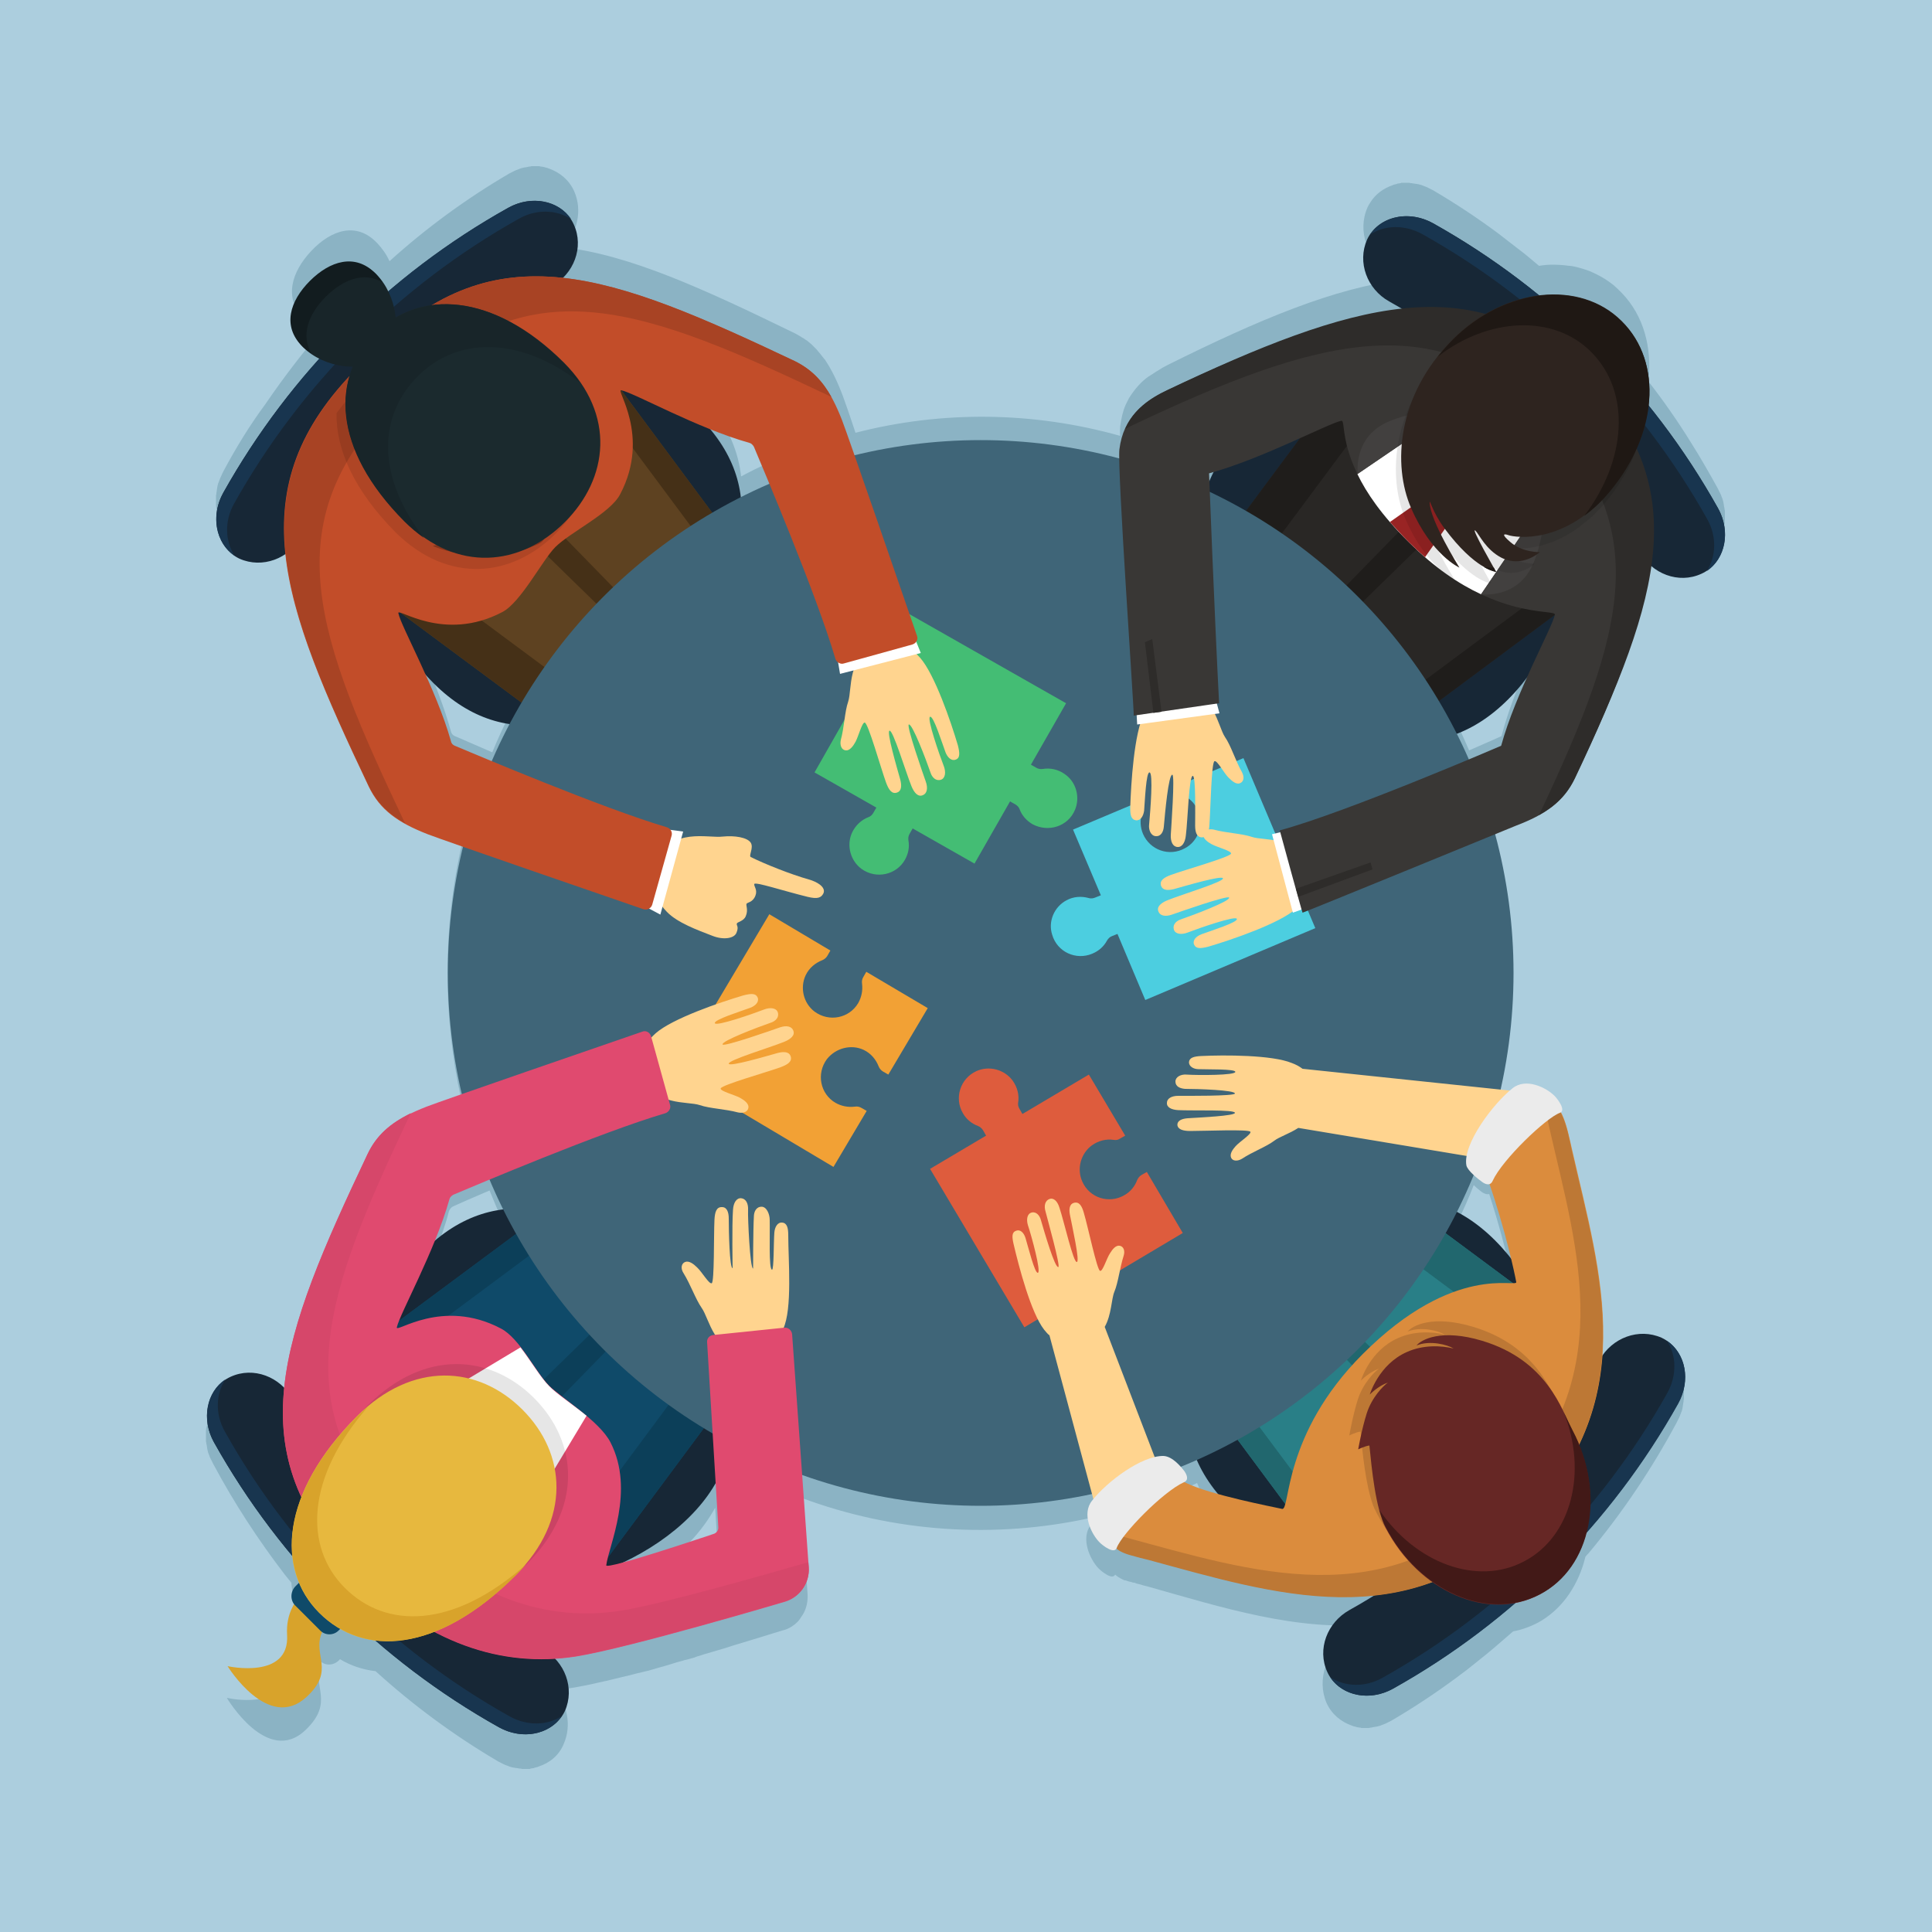 <?xml version="1.0" encoding="utf-8"?>
<!-- Generator: Adobe Illustrator 22.0.0, SVG Export Plug-In . SVG Version: 6.00 Build 0)  -->
<svg version="1.1" xmlns="http://www.w3.org/2000/svg" xmlns:xlink="http://www.w3.org/1999/xlink" x="0px" y="0px"
	 viewBox="0 0 500 500" enable-background="new 0 0 500 500" xml:space="preserve">
<g id="BACKGROUND">
	<rect fill="#ACCEDE" width="500" height="500"/>
</g>
<g id="OBJECTS">
	<g>
		<path fill="#8BB3C4" d="M445.9,137.1c0-0.1,0-0.1,0.1-0.2c0.1-0.3,0.1-0.6,0.2-0.8c0-0.1,0-0.2,0.1-0.4c0-0.3,0.1-0.5,0.1-0.8
			c0-0.2,0-0.3,0-0.5c0-0.2,0-0.5,0-0.7c0-0.2,0-0.4,0-0.6c0-0.2,0-0.4,0-0.7c0-0.2,0-0.4-0.1-0.6c0-0.2,0-0.4-0.1-0.6
			c0-0.2-0.1-0.5-0.1-0.7c0-0.2-0.1-0.4-0.1-0.6c-0.1-0.2-0.1-0.5-0.2-0.7c-0.1-0.2-0.1-0.4-0.2-0.5c-0.1-0.3-0.2-0.6-0.3-0.8
			c-0.1-0.1-0.1-0.3-0.2-0.4c-0.2-0.4-0.4-0.8-0.6-1.2c0,0,0,0,0,0c-2.2-4-4.5-8-6.9-11.8c-3.4-5.5-7.1-10.8-11-15.8
			c1-8.7-1.2-17-6.9-22.9c-0.7-0.7-1.4-1.4-2.1-2c-1.5-1.2-3.1-2.2-4.8-3c-0.4-0.2-0.9-0.4-1.3-0.6c-1.3-0.5-2.7-0.9-4-1.2
			c-0.5-0.1-0.9-0.2-1.4-0.2c-1.4-0.2-2.9-0.3-4.3-0.3c-1.2,0-2.3,0.1-3.5,0.3c-1.8-1.5-3.5-3-5.4-4.4c-1.8-1.4-3.5-2.7-5.3-4.1
			c-5.4-4-11-7.7-16.8-11.1c0,0,0,0,0,0c-0.4-0.2-0.8-0.4-1.2-0.6c-0.1-0.1-0.3-0.1-0.4-0.2c-0.3-0.1-0.5-0.2-0.8-0.3
			c-0.2-0.1-0.3-0.1-0.5-0.2c-0.2-0.1-0.5-0.1-0.7-0.2c-0.2,0-0.4-0.1-0.6-0.1c-0.2,0-0.4-0.1-0.7-0.1c-0.2,0-0.4-0.1-0.6-0.1
			c-0.2,0-0.4,0-0.6-0.1c-0.2,0-0.4,0-0.6,0c-0.2,0-0.4,0-0.5,0c-0.2,0-0.5,0-0.7,0c-0.2,0-0.3,0-0.4,0.1c-0.2,0-0.5,0.1-0.7,0.1
			c-0.1,0-0.2,0-0.3,0.1c-0.3,0.1-0.5,0.1-0.8,0.2c-0.1,0-0.1,0-0.2,0.1c-2.4,0.8-4.5,2.3-5.8,4.4l0,0h0c-0.3,0.5-0.6,0.9-0.8,1.4v0
			c-2.7,6.1,0,13.4,5.7,16.7c1.1,0.6,2.2,1.3,3.3,2c-17.3,2-37.1,10.3-60.6,22c-0.5,0.3-1,0.5-1.5,0.8c-0.1,0.1-0.2,0.1-0.3,0.2
			c-1,0.6-2,1.2-3,1.9c-0.1,0-0.1,0.1-0.2,0.1c-1,0.7-1.9,1.5-2.7,2.4c0,0,0,0.1-0.1,0.1c-0.8,0.9-1.6,2-2.3,3.1c0,0,0,0,0,0
			c-0.3,0.6-0.6,1.2-0.9,1.8l0,0l0,0c-0.7,1.6-1.1,3.4-1.4,5.5c0,0.4-0.1,1.3,0,2.5c-22.4-6.3-46-6.6-68.5-0.8
			c-1.6-4.9-2.9-8.5-3.3-9.6c-1.4-3.7-2.9-6.8-4.6-9.3c0,0,0-0.1-0.1-0.1c-0.7-0.9-1.4-1.8-2.1-2.6c0,0-0.1-0.1-0.1-0.1
			c-0.3-0.3-0.7-0.7-1-1c-0.1-0.1-0.1-0.1-0.2-0.2c-0.4-0.3-0.8-0.7-1.2-1c-0.1,0-0.1-0.1-0.2-0.1c-0.4-0.3-0.7-0.5-1.1-0.7
			c-0.1-0.1-0.2-0.1-0.3-0.2c-0.5-0.3-0.9-0.5-1.4-0.8C182,74.7,162.8,65.9,145.7,64c3.7-3.8,5.1-9.5,2.9-14.5h0
			c-1.3-2.9-3.7-4.9-6.6-5.9c-0.1,0-0.1,0-0.2-0.1c-0.3-0.1-0.5-0.1-0.8-0.2c-0.1,0-0.2-0.1-0.3-0.1c-0.2,0-0.5-0.1-0.7-0.1
			c-0.1,0-0.3,0-0.4-0.1c-0.2,0-0.5,0-0.7,0c-0.2,0-0.4,0-0.5,0c-0.2,0-0.4,0-0.6,0c-0.2,0-0.4,0-0.6,0.1c-0.2,0-0.4,0-0.6,0.1
			c-0.2,0-0.4,0.1-0.6,0.1c-0.2,0-0.4,0.1-0.6,0.1c-0.2,0.1-0.5,0.1-0.7,0.2c-0.2,0.1-0.3,0.1-0.5,0.2c-0.3,0.1-0.5,0.2-0.8,0.3
			c-0.1,0.1-0.3,0.1-0.4,0.2c-0.4,0.2-0.8,0.4-1.2,0.6c0,0,0,0,0,0c-11.1,6.5-21.5,14.1-31,22.7c-0.8-1.8-1.9-3.3-3.1-4.6
			c0,0-0.1-0.1-0.1-0.1c0,0-0.1-0.1-0.1-0.1c-5.2-5.4-11.7-3.4-16.9,2.1s-7.2,12.2-2,17.7c0,0,0.1,0.1,0.1,0.1
			c0,0.1,0.1,0.1,0.1,0.2c1.2,1.2,2.6,2.2,4.1,3.1c-2.2,2.5-4.3,5.1-6.3,7.7c-2.8,3.6-5.4,7.2-8,11C64.6,110.1,61,116,57.8,122
			c-0.2,0.4-0.4,0.8-0.6,1.3c-0.1,0.1-0.1,0.3-0.2,0.4c-0.1,0.3-0.2,0.6-0.3,0.8c-0.1,0.2-0.1,0.4-0.2,0.5c-0.1,0.2-0.1,0.5-0.2,0.7
			c0,0.2-0.1,0.4-0.1,0.6c0,0.2-0.1,0.5-0.1,0.7c0,0.2-0.1,0.4-0.1,0.6c0,0.2,0,0.4-0.1,0.6c0,0.2,0,0.4,0,0.7c0,0.2,0,0.4,0,0.6
			c0,0.2,0,0.5,0,0.7c0,0.2,0,0.3,0,0.5c0,0.3,0.1,0.5,0.1,0.8c0,0.1,0,0.2,0.1,0.4c0.1,0.3,0.1,0.6,0.2,0.8c0,0.1,0,0.1,0.1,0.2
			c0.9,3.1,2.8,5.6,5.6,6.9l0,0c3.9,1.9,8.4,1.2,11.8-1.2c0,0,0,0.1,0,0.1c0,0.3,0.1,0.5,0.1,0.8c0,0.3,0.1,0.6,0.1,0.9
			c0,0.1,0,0.2,0,0.3c0,0.1,0,0.2,0,0.2c0.1,1,0.3,1.9,0.4,2.9c0,0.1,0,0.3,0.1,0.4c0.2,1,0.4,2,0.6,3c0,0.1,0.1,0.2,0.1,0.4
			c0.2,1,0.4,2,0.7,3.1c0,0.1,0,0.2,0.1,0.3c0.3,1.1,0.5,2.1,0.8,3.2c0,0,0,0.1,0,0.1c0.3,1.1,0.6,2.2,1,3.4c0,0,0,0,0,0.1
			c0.3,1.1,0.7,2.3,1.1,3.4c0,0.1,0.1,0.2,0.1,0.2c0.4,1.1,0.7,2.2,1.1,3.3c0,0.1,0.1,0.2,0.1,0.4c0.4,1.1,0.8,2.2,1.2,3.3
			c0.1,0.1,0.1,0.3,0.2,0.4c0.4,1.1,0.8,2.2,1.3,3.3c0.1,0.2,0.1,0.3,0.2,0.5c0.4,1.1,0.9,2.2,1.3,3.4c0.1,0.2,0.1,0.4,0.2,0.5
			c0.5,1.1,0.9,2.3,1.4,3.4c0.1,0.2,0.2,0.4,0.2,0.5c0.5,1.2,1,2.3,1.5,3.5c0.1,0.2,0.1,0.3,0.2,0.5c0.5,1.2,1,2.4,1.6,3.6
			c0.1,0.2,0.1,0.3,0.2,0.5c0.5,1.2,1.1,2.5,1.7,3.8c0.1,0.1,0.1,0.3,0.2,0.4c0.6,1.3,1.2,2.6,1.8,4c0,0.1,0.1,0.2,0.1,0.3
			c0.6,1.4,1.3,2.8,1.9,4.2c0.2,0.5,0.5,1,0.7,1.5c0.1,0.1,0.1,0.2,0.2,0.4c0.2,0.4,0.5,0.8,0.7,1.2c0,0.1,0.1,0.1,0.1,0.2
			c0.3,0.4,0.6,0.9,0.9,1.3c0.1,0.1,0.1,0.1,0.2,0.2c0.3,0.4,0.6,0.7,0.9,1.1c0,0,0.1,0.1,0.1,0.1c0.7,0.8,1.6,1.5,2.4,2.2
			c0,0,0.1,0,0.1,0.1c2.4,1.8,5.3,3.4,8.9,4.8c1,0.4,4.5,1.7,9.1,3.4c-5.1,22-5.2,44.9-0.3,67c-4.7,1.7-8.2,3-9.2,3.4
			c-2.2,0.9-4.1,1.8-5.8,2.8c-0.1,0.1-0.2,0.1-0.3,0.2c-0.5,0.3-1.1,0.6-1.6,1c-0.1,0.1-0.2,0.1-0.2,0.2c-0.5,0.3-0.9,0.7-1.4,1
			c0,0-0.1,0-0.1,0.1c-0.5,0.4-0.9,0.8-1.3,1.2c-0.1,0.1-0.2,0.2-0.2,0.2c-0.4,0.4-0.8,0.8-1.2,1.2c0,0.1-0.1,0.1-0.1,0.2
			c-0.3,0.4-0.7,0.8-1,1.3c-0.1,0.1-0.1,0.2-0.2,0.2c-0.3,0.5-0.6,1-0.9,1.5c-0.1,0.1-0.1,0.2-0.2,0.3c-0.3,0.5-0.6,1.1-0.8,1.7
			c-1.8,3.9-3.5,7.7-5.1,11.3c-8.7,19.8-15,36.5-16.5,51.7c-3.6-3.8-9.1-5.2-13.9-3c-2.8,1.3-4.7,3.9-5.6,6.9c0,0.1,0,0.1-0.1,0.2
			c-0.1,0.3-0.1,0.6-0.2,0.8c0,0.1,0,0.2-0.1,0.4c0,0.3-0.1,0.5-0.1,0.8c0,0.2,0,0.3,0,0.5c0,0.2,0,0.5,0,0.7c0,0.2,0,0.4,0,0.6
			c0,0.2,0,0.4,0,0.7c0,0.2,0,0.4,0.1,0.6c0,0.2,0,0.4,0.1,0.6c0,0.2,0.1,0.5,0.1,0.7c0,0.2,0.1,0.4,0.1,0.6
			c0.1,0.2,0.1,0.5,0.2,0.7c0.1,0.2,0.1,0.4,0.2,0.5c0.1,0.3,0.2,0.6,0.3,0.8c0.1,0.1,0.1,0.3,0.2,0.4c0.2,0.4,0.4,0.8,0.6,1.2
			c0,0,0,0,0,0c5.4,10.1,11.6,19.6,18.5,28.6c0.6,0.7,1.1,1.4,1.7,2.1c0.2,2.6,0.8,5.1,1.8,7.5l-1,1c-1.2,1.3-1.3,3.2-0.3,4.6
			c-1.2,2.2-2,4.9-1.8,8.3c0.7,12.2-15.4,8.4-15.4,8.4s10.5,17.8,20.4,8.3c7.6-7.3,1.5-11.2,4-17.5c0,0,0,0,0-0.1
			c1.3,1,3.2,0.9,4.5-0.3l0.4-0.4c2.8,1.7,5.9,2.7,9.2,3.1c9.8,8.9,20.4,16.7,31.8,23.4c0.4,0.2,0.8,0.4,1.2,0.6
			c0.1,0.1,0.3,0.1,0.4,0.2c0.3,0.1,0.5,0.2,0.8,0.3c0.2,0.1,0.3,0.1,0.5,0.2c0.2,0.1,0.5,0.1,0.7,0.2c0.2,0,0.4,0.1,0.6,0.1
			c0.2,0,0.4,0.1,0.7,0.1c0.2,0,0.4,0.1,0.6,0.1c0.2,0,0.4,0,0.6,0.1c0.2,0,0.4,0,0.6,0c0.2,0,0.4,0,0.5,0c0.2,0,0.5,0,0.7,0
			c0.2,0,0.3,0,0.4-0.1c0.2,0,0.5-0.1,0.7-0.1c0.1,0,0.2,0,0.3-0.1c0.3-0.1,0.5-0.1,0.8-0.2c0.1,0,0.1,0,0.2-0.1
			c2.9-0.9,5.4-2.9,6.6-5.9c2.1-4.8,0.9-10.3-2.4-14c1.8-0.1,3.6-0.3,5.3-0.6c1.7-0.3,3.8-0.7,6.3-1.3c0.6-0.1,1.2-0.3,1.9-0.4
			c0.4-0.1,0.8-0.2,1.2-0.3c1.2-0.3,2.4-0.6,3.7-0.9c0.2,0,0.3-0.1,0.5-0.1c0.9-0.2,1.8-0.5,2.7-0.7c0.2,0,0.3-0.1,0.5-0.1
			c0.5-0.1,1.1-0.3,1.6-0.4c0.2,0,0.3-0.1,0.5-0.1c1-0.3,2.1-0.6,3.1-0.9c0.4-0.1,0.8-0.2,1.1-0.3c0.7-0.2,1.3-0.4,2-0.6
			c0.2-0.1,0.4-0.1,0.6-0.2c0.9-0.3,1.9-0.5,2.8-0.8c0.2,0,0.3-0.1,0.5-0.1c0.6-0.2,1.2-0.3,1.8-0.5c0.2-0.1,0.4-0.1,0.5-0.2
			c0.5-0.2,1.1-0.3,1.6-0.5c0.2-0.1,0.4-0.1,0.6-0.2c2.3-0.7,4.6-1.3,6.7-2c0.2-0.1,0.4-0.1,0.6-0.2c3.7-1.1,6.9-2.1,9.2-2.8
			c0.1,0,0.2-0.1,0.3-0.1c2.3-0.7,3.6-1.1,3.6-1.1c0.5-0.1,1-0.3,1.4-0.5c0.6-0.3,1.2-0.7,1.7-1.1c0.1-0.1,0.1-0.1,0.2-0.2
			c0.5-0.4,0.9-0.9,1.2-1.4c0.2-0.3,0.4-0.6,0.6-0.9c0.9-1.5,1.3-3.3,1.2-5.2l-1.7-25c24.1,9,50.2,10.7,75.1,5.2l0.3,1.3
			c-0.1,0.2-0.3,0.3-0.4,0.5c-2.7,3.6-0.2,9,2,11.3c0.8,0.8,3.6,3.1,4.3,1.6c0.5,0.5,1.2,0.9,2,1.3c0,0,0,0,0,0
			c0.2,0.1,0.4,0.2,0.6,0.2c0,0,0.1,0,0.1,0c0.2,0.1,0.4,0.1,0.6,0.2c0.1,0,0.2,0.1,0.3,0.1c0.2,0,0.3,0.1,0.5,0.1
			c0.3,0.1,0.5,0.2,0.8,0.2c0.2,0,0.3,0.1,0.6,0.2c0.2,0.1,0.5,0.1,0.8,0.2c0.3,0.1,0.6,0.2,1,0.3c0.4,0.1,0.8,0.2,1.2,0.3
			c19.1,5.4,38.9,11.7,58,9.7c-2,1.3-4,2.5-6.1,3.7c-5.7,3.3-8.3,10.6-5.7,16.7h0c1.3,2.9,3.7,4.9,6.6,5.9c0.1,0,0.1,0,0.2,0.1
			c0.3,0.1,0.5,0.1,0.8,0.2c0.1,0,0.2,0.1,0.3,0.1c0.2,0,0.5,0.1,0.7,0.1c0.1,0,0.3,0,0.4,0.1c0.2,0,0.5,0,0.7,0c0.2,0,0.4,0,0.5,0
			c0.2,0,0.4,0,0.6,0c0.2,0,0.4,0,0.6-0.1c0.2,0,0.4,0,0.6-0.1c0.2,0,0.4-0.1,0.6-0.1c0.2,0,0.4-0.1,0.6-0.1
			c0.2-0.1,0.5-0.1,0.7-0.2c0.2-0.1,0.3-0.1,0.5-0.2c0.3-0.1,0.5-0.2,0.8-0.3c0.1-0.1,0.3-0.1,0.4-0.2c0.4-0.2,0.8-0.4,1.2-0.6
			c0,0,0,0,0,0c5.8-3.4,11.4-7.1,16.8-11.1c1.8-1.3,3.6-2.7,5.3-4.1c3.2-2.5,6.3-5.2,9.4-7.9c2.2-0.4,4.4-1.2,6.5-2.3
			c5.8-3.2,9.8-8.8,11.8-15.5c0.1-0.5,0.3-1,0.4-1.5c0.2-0.3,0.5-0.6,0.8-0.9c8.7-10.4,16.3-21.7,22.8-33.8c0,0,0,0,0,0
			c0.2-0.4,0.4-0.8,0.6-1.2c0.1-0.1,0.1-0.3,0.2-0.4c0.1-0.3,0.2-0.6,0.3-0.8c0.1-0.2,0.1-0.4,0.2-0.5c0.1-0.2,0.1-0.5,0.2-0.7
			c0-0.2,0.1-0.4,0.1-0.6c0-0.2,0.1-0.5,0.1-0.7c0-0.2,0.1-0.4,0.1-0.6c0-0.2,0-0.4,0.1-0.6c0-0.2,0-0.4,0-0.7c0-0.2,0-0.4,0-0.6
			c0-0.2,0-0.5,0-0.7c0-0.2,0-0.3,0-0.5c0-0.3-0.1-0.5-0.1-0.8c0-0.1,0-0.2-0.1-0.4c-0.1-0.3-0.1-0.6-0.2-0.8c0-0.1,0-0.1-0.1-0.2
			c-0.7-2.5-2.2-4.7-4.2-6.1l0,0v0c-0.4-0.3-0.9-0.6-1.4-0.8v0c-5.5-2.6-11.9-0.3-15.3,4.8c1.2-18.4-3.8-37-7.9-55.7
			c0-0.2-0.1-0.3-0.1-0.5c0,0,0-0.1,0-0.1c-0.1-0.4-0.2-0.8-0.2-1.1c0-0.1,0-0.2-0.1-0.3c0-0.1,0-0.2-0.1-0.3c0-0.1,0-0.2-0.1-0.3
			c0-0.1,0-0.2-0.1-0.3c0-0.1,0-0.2-0.1-0.3c0-0.1,0-0.2-0.1-0.3c0-0.1,0-0.2-0.1-0.3c0-0.1,0-0.2-0.1-0.3c0-0.1,0-0.2-0.1-0.3
			c0-0.1-0.1-0.2-0.1-0.3c0-0.1,0-0.2-0.1-0.3c0-0.1-0.1-0.2-0.1-0.3c0-0.1,0-0.2-0.1-0.3c0-0.1-0.1-0.2-0.1-0.3
			c0-0.1,0-0.2-0.1-0.3c0-0.1-0.1-0.2-0.1-0.3c0-0.1-0.1-0.2-0.1-0.2c0-0.1-0.1-0.2-0.1-0.3c0-0.1-0.1-0.2-0.1-0.2
			c0-0.1-0.1-0.2-0.1-0.3c0-0.1,0-0.1-0.1-0.2c0-0.1-0.1-0.2-0.1-0.3c0,0,0-0.1,0-0.1c-0.2-0.4-0.3-0.9-0.5-1.2c0,0,0-0.1-0.1-0.1
			c0-0.1-0.1-0.2-0.2-0.3c0,0,0-0.1-0.1-0.1c1.4-0.8-0.8-3.7-1.6-4.5c-2.2-2.3-7.4-4.9-10.8-2.1c-0.2,0.2-0.4,0.4-0.6,0.5l-2.5-0.3
			c4.8-22.7,4.3-46.4-1.4-68.9c2.7-1.1,4.6-1.9,5.3-2.2c3.5-1.5,6.5-3,8.9-4.8c0,0,0.1,0,0.1-0.1c0.9-0.7,1.7-1.4,2.5-2.2
			c0,0,0.1-0.1,0.1-0.1c0.3-0.3,0.6-0.7,0.9-1.1c0.1-0.1,0.1-0.1,0.2-0.2c0.3-0.4,0.6-0.8,0.9-1.3c0-0.1,0.1-0.1,0.1-0.2
			c0.2-0.4,0.5-0.8,0.7-1.2c0.1-0.1,0.1-0.2,0.2-0.4c0.3-0.5,0.5-1,0.7-1.5c10.3-22.6,17.6-41.1,19.8-57.3c3.6,3.1,8.6,4.2,13,2.1h0
			c0.5-0.2,0.9-0.5,1.4-0.8l0,0v0C443.7,141.8,445.2,139.7,445.9,137.1z M185.8,402c0.1,0.9-0.5,1.7-1.3,1.9c0,0-15.7,5.5-23.4,7.7
			c6.6-3.3,12.7-7.5,17.4-12.5c2.8-2.9,4.9-5.9,6.6-8.9L185.8,402z M313,116.8c0.4-0.1,0.8-0.2,1.2-0.3c-0.4,0.8-0.8,1.6-1.1,2.4
			C313,117.5,313,116.8,313,116.8z M381.4,306.7c0.8,0.8,1.7,1.5,2.1,1.8c0.6,0.4,1.3,0.7,1.9,0.5c2.6,8,4.4,15.2,5.6,20.1
			c-1.3-1.7-2.7-3.4-4.1-4.9c-3.2-3.3-6.5-5.8-9.8-7.7C378.6,313.4,380.1,310.1,381.4,306.7z M306.4,386.8c-0.2-0.3-0.5-0.7-0.8-1.1
			c1.4-0.6,2.8-1.2,4.2-1.9c1.3,3.2,3.2,6.3,5.6,9.4c-3.3-0.9-6.3-2-8.4-3c-0.2-0.1-0.5-0.2-0.7-0.3c0,0,0,0,0,0
			C307.7,389.2,307,387.7,306.4,386.8z M191.8,123.3c-0.7-6.3-3.2-12.4-7.9-18.3c3.3,1.4,6.7,2.7,9.9,3.6c0.5,0.2,0.9,0.5,1.2,1.1
			c0.6,1.6,2.1,5.2,4,10.1C196.6,120.8,194.2,122,191.8,123.3z M117.7,190.5c-0.5-0.2-0.9-0.7-1-1.2c-1.6-5.9-4.1-12.3-6.6-18.1
			c0.7,0.8,1.4,1.6,2.2,2.4c6.2,6.5,12.9,10,19.7,11.1c-1.7,3.3-3.2,6.6-4.6,10C122.7,192.7,119.2,191.1,117.7,190.5z M117.3,312.2
			c1.5-0.7,4.9-2.2,9.4-4.1c1.1,2.7,2.2,5.4,3.5,8c-6.1,0.8-12,3.5-17.7,8.4c1.4-3.7,2.8-7.5,3.7-11.1
			C116.5,312.8,116.8,312.4,117.3,312.2z M388.6,190.5c0,0-3.3,1.5-8.4,3.7c-1-2.3-2-4.6-3.1-6.9c4.6-1.8,9-4.9,13.2-9.3
			c1.7-1.8,3.3-3.8,4.9-5.9C392.7,178,390.1,184.6,388.6,190.5z"/>
		<g>
			<g>
				<g>
					<path fill="#172736" d="M129.1,447c-30.9-17.3-56.4-42.8-73.7-73.7c-3.7-6.6-1.5-14.4,4.3-17l0,0c5.9-2.7,12.8,0,16,5.7
						c15.2,27.2,37.6,49.6,64.8,64.8c5.7,3.2,8.3,10.1,5.7,16l0,0C143.5,448.5,135.8,450.7,129.1,447z"/>
					<path fill="#18354F" d="M131.9,444.2c-30.9-17.3-56.4-42.8-73.7-73.7c-2.6-4.6-2.3-9.8,0.1-13.5c-4.8,3.2-6.3,10.2-2.9,16.3
						c17.3,30.9,42.8,56.4,73.7,73.7c6.1,3.4,13.1,1.9,16.3-2.9C141.8,446.5,136.6,446.8,131.9,444.2z"/>
				</g>
				<path fill="#172736" d="M178.5,392.5c-19,19-57.6,26.8-76.6,7.8c-19-19-11.2-57.6,7.8-76.6c19-19,42-11.2,61,7.8
					C189.7,350.5,197.5,373.5,178.5,392.5z"/>
			</g>
			<g>
				<g>
					<path fill="#172736" d="M57.8,127.5c17.3-30.9,42.8-56.4,73.7-73.7c6.6-3.7,14.4-1.5,17,4.3h0c2.7,5.9,0,12.8-5.7,16
						c-27.2,15.2-49.6,37.6-64.8,64.8c-3.2,5.7-10.1,8.3-16,5.7l0,0C56.3,141.9,54.1,134.1,57.8,127.5z"/>
					<path fill="#18354F" d="M60.6,130.3c17.3-30.9,42.8-56.4,73.7-73.7c4.6-2.6,9.8-2.3,13.5,0.1c-3.2-4.8-10.2-6.3-16.3-2.9
						C100.6,71,75.1,96.6,57.8,127.5c-3.4,6.1-1.9,13.1,2.9,16.3C58.3,140.1,58,134.9,60.6,130.3z"/>
				</g>
				<path fill="#172736" d="M112.2,176.8c-19-19-26.8-57.6-7.8-76.6c19-19,57.6-11.2,76.6,7.8c19,19,11.2,42-7.8,61
					C154.2,188,131.2,195.8,112.2,176.8z"/>
			</g>
			<g>
				<g>
					<path fill="#172736" d="M370.9,57.8c30.9,17.3,56.4,42.8,73.7,73.7c3.7,6.6,1.5,14.4-4.3,17v0c-5.9,2.7-12.8,0-16-5.7
						c-15.2-27.2-37.6-49.6-64.8-64.8c-5.7-3.2-8.3-10.1-5.7-16l0,0C356.5,56.2,364.2,54.1,370.9,57.8z"/>
					<path fill="#18354F" d="M368.1,60.6c30.9,17.3,56.4,42.8,73.7,73.7c2.6,4.6,2.3,9.8-0.1,13.5c4.8-3.2,6.3-10.2,2.9-16.3
						c-17.3-30.9-42.8-56.4-73.7-73.7c-6.1-3.4-13.1-1.9-16.3,2.9C358.2,58.3,363.4,58,368.1,60.6z"/>
				</g>
				<path fill="#172736" d="M321.5,112.2c19-19,57.6-26.8,76.6-7.8c19,19,11.2,57.6-7.8,76.6c-19,19-42,11.2-61-7.8
					C310.3,154.2,302.5,131.2,321.5,112.2z"/>
			</g>
			<g>
				<g>
					<path fill="#172736" d="M434.2,363.3c-17.3,30.9-42.8,56.4-73.7,73.7c-6.6,3.7-14.4,1.5-17-4.3h0c-2.7-5.9,0-12.8,5.7-16
						c27.2-15.2,49.6-37.6,64.8-64.8c3.2-5.7,10.1-8.3,16-5.7l0,0C435.8,348.9,438,356.6,434.2,363.3z"/>
					<path fill="#18354F" d="M431.5,360.5c-17.3,30.9-42.8,56.4-73.7,73.7c-4.6,2.6-9.8,2.3-13.5-0.1c3.2,4.8,10.2,6.3,16.3,2.9
						c30.9-17.3,56.4-42.8,73.7-73.7c3.4-6.1,1.9-13.1-2.9-16.3C433.8,350.6,434.1,355.8,431.5,360.5z"/>
				</g>
				<path fill="#172736" d="M386.9,321c19,19,26.8,57.6,7.8,76.6c-19,19-57.6,11.2-76.6-7.8c-19-19-11.2-42,7.8-61
					C344.9,309.8,367.9,302,386.9,321z"/>
			</g>
			<g>
				<polygon fill="#5E4221" points="140.2,185.7 188.1,137.8 150.4,87 89.4,148 				"/>
				<polygon fill="#453017" points="188.1,137.8 150.4,87 145.7,91.7 183.4,142.4 				"/>
				<polygon fill="#453017" points="140.2,185.7 148,177.9 97.2,140.2 89.4,148 				"/>
				<polygon fill="#453017" points="162.1,163.8 166.2,159.7 122.5,114.9 117.3,120.1 				"/>
			</g>
			<g>
				<polygon fill="#292725" points="317.8,138.5 365.7,186.4 416.4,148.7 355.5,87.8 				"/>
				<polygon fill="#1F1D1B" points="365.7,186.4 416.4,148.7 411.8,144.1 361,181.8 				"/>
				<polygon fill="#1F1D1B" points="317.8,138.5 325.6,146.3 363.3,95.6 355.5,87.8 				"/>
				<polygon fill="#1F1D1B" points="339.7,160.5 343.7,164.5 388.5,120.8 383.4,115.7 				"/>
			</g>
			<g>
				<polygon fill="#297F87" points="351.8,302.6 303.9,350.5 341.6,401.3 402.6,340.3 				"/>
				<polygon fill="#21676E" points="303.9,350.5 341.6,401.3 346.3,396.6 308.5,345.9 				"/>
				<polygon fill="#21676E" points="351.8,302.6 344,310.4 394.8,348.1 402.6,340.3 				"/>
				<polygon fill="#21676E" points="329.9,324.5 325.8,328.6 369.5,373.4 374.7,368.2 				"/>
			</g>
			<g>
				<polygon fill="#0F4A69" points="186.9,363.2 139,315.3 88.2,353 149.2,414 				"/>
				<polygon fill="#0C3F59" points="139,315.3 88.2,353 92.9,357.7 143.6,320 				"/>
				<polygon fill="#0C3F59" points="186.9,363.2 179.1,355.4 141.4,406.2 149.2,414 				"/>
				<polygon fill="#0C3F59" points="165,341.3 160.9,337.3 116.1,381 121.3,386.1 				"/>
			</g>
			<circle fill="#3F6578" cx="253.8" cy="251.8" r="137.9"/>
			<path fill="#44BD74" d="M278.2,209.6c1.4-3.3,0.3-7.3-2.7-9.3c-1.7-1.2-3.7-1.6-5.6-1.3c-0.6,0.1-1.2,0-1.7-0.3l-1.4-0.8
				l9.1-15.9l-41.5-23.6l-23.6,41.5l16,9.1l-0.8,1.4c-0.3,0.5-0.7,0.9-1.3,1.1c-1.8,0.7-3.3,2.1-4.2,4c-1.5,3.3-0.4,7.3,2.5,9.4
				c3.8,2.7,9,1.5,11.2-2.4c0.9-1.6,1.2-3.3,0.9-5c-0.1-0.6,0-1.2,0.3-1.7l0.8-1.4l16,9.1l9.2-16.1l1.4,0.8c0.5,0.3,0.9,0.7,1.1,1.3
				c0.6,1.6,1.8,2.9,3.3,3.8C271.3,215.5,276.4,213.9,278.2,209.6z"/>
			<path fill="#4CCEE0" d="M296.4,258.8l44-18.6l-18.6-44l-16.9,7.1l0.6,1.5c0.2,0.5,0.6,1,1.1,1.2c1.7,0.9,3,2.4,3.7,4.5
				c1.1,3.4-0.4,7.3-3.6,9c-4.1,2.3-9.1,0.5-10.9-3.7c-0.7-1.7-0.8-3.5-0.3-5.1c0.2-0.6,0.1-1.2-0.1-1.7l-0.6-1.5l-17.1,7.2l7.2,17
				l-1.5,0.6c-0.5,0.2-1.1,0.3-1.7,0.1c-1.8-0.5-3.9-0.4-5.7,0.6c-3.2,1.7-4.8,5.5-3.7,8.9c1.3,4.5,6.2,6.7,10.4,4.9
				c1.7-0.7,3-1.9,3.8-3.4c0.3-0.5,0.7-0.9,1.2-1.1l1.5-0.6L296.4,258.8z"/>
			<path fill="#DE5C3D" d="M296.8,303.3l-1.4,0.8c-0.5,0.3-0.9,0.8-1.1,1.3c-0.6,1.6-1.7,3-3.3,3.9c-3.9,2.3-9,0.8-10.9-3.5
				c-1.5-3.3-0.4-7.3,2.5-9.4c1.7-1.2,3.7-1.7,5.6-1.4c0.6,0.1,1.2,0,1.6-0.3l1.4-0.8l-9.4-15.8l-17.2,10.2l-0.8-1.4
				c-0.3-0.5-0.4-1.1-0.3-1.6c0.3-1.9-0.2-3.9-1.4-5.6c-2.1-2.9-6.1-4-9.4-2.5c-4.2,1.9-5.8,7-3.5,10.9c0.9,1.6,2.3,2.7,3.9,3.3
				c0.5,0.2,1,0.6,1.3,1.1l0.8,1.4l-14.5,8.6l24.4,41l41-24.4L296.8,303.3z"/>
			<path fill="#F2A135" d="M223.5,271.7c1.9,0.9,3.2,2.5,3.9,4.3c0.2,0.5,0.6,1,1.1,1.3l1.4,0.8l10.2-17.2l-15.9-9.4l-0.8,1.4
				c-0.3,0.5-0.4,1.1-0.3,1.7c0.2,1.7-0.1,3.4-1,5c-2.3,3.9-7.5,5-11.3,2.2c-2.9-2.2-3.8-6.2-2.3-9.4c0.9-1.9,2.5-3.2,4.3-3.9
				c0.5-0.2,1-0.6,1.3-1.1l0.8-1.4l-15.8-9.4l-24.4,41l41,24.4l8.6-14.5l-1.4-0.8c-0.5-0.3-1.1-0.4-1.7-0.3c-1.7,0.2-3.4-0.1-5-1
				c-3.9-2.3-5-7.5-2.2-11.3C216.3,271.2,220.3,270.2,223.5,271.7z"/>
			<g>
				<path fill="#FFD48F" d="M196.1,258.2c0.4,1.1-0.6,2.1-1.9,2.6c-2.4,0.9-9.5,3.1-9.2,4c0.3,0.9,9.8-2.4,12.9-3.6
					c1.4-0.5,3-0.4,3.4,0.8c0.4,1.3-0.6,2.3-1.9,2.7c-3.2,1.1-12.7,4.7-12.4,5.6c0.3,0.7,13.1-3.8,14.8-4.4c1.7-0.6,3.1-0.3,3.5,0.8
					c0.5,1.2-0.6,2.2-2.3,2.9c-3.7,1.5-14.7,4.8-14.4,5.7c0.3,0.8,9.5-1.9,12.7-2.8c1.6-0.4,2.9-0.3,3.3,0.8
					c0.5,1.4-0.7,2.2-2.6,2.9c-3.9,1.4-15.3,4.6-15.5,5.5c-0.1,0.7,3.5,1.6,5,2.4c1.1,0.6,2.3,1.5,2.2,2.5c-0.1,1.1-1.3,1.6-2.7,1.3
					c-3.3-0.9-7.3-1-9.9-1.9c-3.3-1.1-11.8,0.4-14.7-7.6c-1.5-4.1-0.5-7.6,3.3-11c4.3-3.8,16.6-8,22.7-9.8
					C194.4,257.1,195.6,257,196.1,258.2z"/>
				<path fill="#FFD48F" d="M202.4,316.4c-1.2-0.1-1.9,1.2-2,2.6c-0.2,2.5-0.1,9.6-0.6,9.6c-0.9-0.1-0.5-9.4-0.6-12.9
					c0-1.5-0.8-3.4-2.1-3.4c-1.4,0-2,1.3-2,2.6c-0.2,3.4-0.2,13.4-0.2,13.4c-0.8,0-1.4-13.3-1.3-15.1c0.1-1.8-0.6-3-1.8-3.1
					c-1.2-0.1-2,1.2-2.1,3c-0.3,4-0.1,15.1-0.1,15.1c-0.8,0-1-9.6-1-12.9c0-1.6-0.5-2.9-1.7-2.9c-1.5-0.1-1.9,1.3-2,3.3
					c-0.2,4.1,0,16-0.7,16.4c-0.7,0.3-2.5-2.9-3.8-4.1c-0.9-0.9-2.1-1.8-3.1-1.4c-1,0.4-1.2,1.7-0.4,2.9c1.8,2.9,3.1,6.7,4.7,9
					c2,2.8,3.1,11.4,11.5,11.8c4.4,0.2,7.4-1.7,9.6-6.4c2.4-5.2,1.3-17.8,1.3-24.2C204,317.8,203.7,316.5,202.4,316.4z"/>
				<g>
					<path fill="#E04A6F" d="M209.3,405.6l-4.3-60.3c-0.1-1-1-1.8-2-1.7l-18.4,1.9c-1,0.1-1.7,0.9-1.6,1.9l2.9,47.8
						c0.1,0.8-0.5,1.6-1.3,1.8c0,0-27.8,9.4-27.7,8.1c0.6-5,7.5-19.3,1.1-31.8c-2.8-5.5-12.7-11.5-15.9-14.7
						c-3.5-3.5-7.6-12.3-12.5-14.8c-15.2-8-27.3,1.4-26.9-0.3c0.8-3.6,9.8-19.6,13.6-33.1c0.1-0.5,0.5-0.9,1-1.2
						c5.5-2.3,38.2-16.2,54.9-21.1c0.9-0.3,1.5-1.3,1.2-2.2c-1.1-4-3.8-13.7-4.9-17.7c-0.3-1-1.3-1.6-2.3-1.2
						c-9.3,3.2-51.7,17.8-55.8,19.4c-7.7,3-12.4,6.3-15.3,12.4c-22.5,47.5-34,77.1-2.8,108.4c18.1,18.1,37.6,24.5,56.8,21.5
						c13.7-2.2,53.8-14.1,53.8-14.1C206.9,413.5,209.6,409.7,209.3,405.6z"/>
					<path fill="#D6476A" d="M209.3,405.6l-0.1-1.3c-11.5,3.3-37.7,10.8-48.3,12.5c-19.2,3.1-38.6-3.3-56.8-21.5
						c-31-31-20-60.4,2.2-107.2c-5.3,2.6-8.9,5.7-11.2,10.6c-22.5,47.5-34,77.1-2.8,108.4c18.1,18.1,37.6,24.5,56.8,21.5
						c13.7-2.2,53.8-14.1,53.8-14.1C206.9,413.5,209.6,409.7,209.3,405.6z"/>
					<path fill="#FFFFFF" d="M142.1,358.7c-2.2-2.2-4.7-6.5-7.4-10l-36.3,21.8l15.9,15.9l15.9,15.9l21.6-35.9
						C148.1,363.4,143.9,360.6,142.1,358.7z"/>
					<path opacity="0.1" d="M110,421c8.1-1.8,17.1-7,26.4-16.3c14.5-14.5,13.2-31.5,1.8-42.9c-11.3-11.3-28.3-12.7-42.9,1.8
						c-9.1,9.1-14.2,18.2-16.1,26.4c3,5.7,7.3,11.4,13,17.1C98.1,412.9,104,417.5,110,421z"/>
					<g>
						<g>
							<path fill="#D8A32B" d="M74.3,423.1c0.7,11.7-15.4,8.1-15.4,8.1s10.5,17.1,20.4,8c7.6-7,1.5-10.7,4-16.7
								c2.2-5.2,6.9-9.5,6.9-9.5l-4.8-4.8C85.4,408.1,73.6,411.4,74.3,423.1z"/>
							<path fill="#0F4A69" d="M82.9,422l-6.5-6.5c-1.3-1.3-1.3-3.5,0-4.9l1.9-1.9l11.3,11.3l-1.9,1.9
								C86.4,423.3,84.2,423.3,82.9,422z"/>
						</g>
						<g>
							<path fill="#E7B83E" d="M133.4,407.7c-20.3,20.3-39.4,21.1-50.8,9.7c-11.3-11.3-9.9-31.1,9.7-50.8
								c14.5-14.5,31.5-13.2,42.9-1.8C146.6,376.2,147.9,393.2,133.4,407.7z"/>
							<path fill="#D8A32B" d="M89.2,410.9c-10.6-10.6-10-28.6,6.1-46.9c-1,0.8-1.9,1.7-2.9,2.6c-19.6,19.6-21.1,39.4-9.7,50.8
								c11.3,11.3,30.4,10.6,50.8-9.7c0.9-0.9,1.8-1.9,2.6-2.8C117.2,421.6,99.8,421.6,89.2,410.9z"/>
						</g>
					</g>
				</g>
			</g>
			<g>
				<path fill="#FFD48F" d="M294,212.3c1.2,0.1,1.9-1.1,2.1-2.5c0.2-2.5,0.5-10,1.4-9.9c1,0.1,0.2,10-0.1,13.4
					c-0.2,1.4,0.4,3,1.7,3.1c1.4,0.1,2-1.2,2.1-2.5c0.3-3.4,1.2-13.5,2.2-13.4c0.7,0.1-0.3,13.7-0.4,15.5c-0.1,1.8,0.5,3.1,1.7,3.2
					c1.2,0.1,2-1.1,2.2-3c0.5-3.9,0.8-15.5,1.8-15.4c0.8,0.1,0.6,9.7,0.6,12.9c0,1.6,0.4,2.9,1.6,3c1.5,0.1,2-1.3,2.1-3.3
					c0.3-4.1,0.5-16,1.3-16.4c0.7-0.3,2.4,3,3.6,4.2c0.9,0.9,2,1.9,3,1.5c1-0.4,1.2-1.6,0.5-2.9c-1.7-3-2.8-6.8-4.4-9.1
					c-1.9-2.9-2.7-11.5-11.1-12.2c-4.4-0.4-7.5,1.5-9.8,6.1c-2.6,5.2-3.4,18.1-3.6,24.5C292.5,210.9,292.7,212.1,294,212.3z"/>
				<polygon fill="#FFFFFF" points="315.6,184.6 294.3,187.5 294,182 314,178.7 				"/>
				<path fill="#FFD48F" d="M309,244.4c-0.4-1.1,0.6-2.1,1.9-2.6c2.4-0.9,9.5-3.1,9.2-4c-0.3-0.9-9.8,2.4-12.9,3.6
					c-1.4,0.5-3,0.4-3.4-0.8c-0.4-1.3,0.6-2.3,1.9-2.7c3.2-1.1,12.7-4.7,12.4-5.6c-0.3-0.7-13.1,3.8-14.8,4.4
					c-1.7,0.6-3.1,0.3-3.5-0.8c-0.5-1.2,0.6-2.2,2.3-2.9c3.7-1.5,14.7-4.8,14.4-5.7c-0.3-0.8-9.5,1.9-12.7,2.8
					c-1.6,0.4-2.9,0.3-3.3-0.8c-0.5-1.4,0.7-2.2,2.6-2.9c3.9-1.4,15.3-4.6,15.5-5.5c0.1-0.7-3.5-1.6-5-2.4c-1.1-0.6-2.3-1.5-2.2-2.5
					c0.1-1.1,1.3-1.6,2.7-1.3c3.3,0.9,7.3,1,9.9,1.9c3.3,1.1,11.8-0.4,14.7,7.6c1.5,4.1,0.5,7.6-3.3,11c-4.3,3.8-16.6,8-22.7,9.8
					C310.7,245.5,309.5,245.6,309,244.4z"/>
				<polygon fill="#FFFFFF" points="334.6,236.2 329.2,215.9 334.9,214.5 340.9,233.9 				"/>
				<path fill="#393735" d="M407.6,201.4c22.5-47.5,28.6-73.3-0.8-102.7c-27.6-27.6-57.2-20.2-104.7,2.3c-6.1,2.9-11.4,7-12.4,15.3
					c-0.6,4.9,3.9,68.4,3.7,68.9c0,0,22.1-3.2,22.1-3.2c-1.2-23.1-2.6-59.5-2.6-59.5c13.6-3.7,30.6-12.8,34.2-13.6
					c1.7-0.4-2.3,11.7,17.4,31.3c20.8,20.8,38.3,17.2,37.9,18.9c-0.8,3.6-10.2,20.3-13.9,33.9c0,0-39.9,17.2-57.3,21.9
					c0,0,5.8,21.3,5.9,21.3c0.5-0.1,50.6-20.6,55.2-22.5C399.9,210.8,404.7,207.5,407.6,201.4z"/>
				<path fill="#2E2C2A" d="M293,110.1c47.5-22.5,78.3-30.9,105.8-3.4c29.3,29.3,22.2,56.2-0.3,103.8c-0.1,0.2-0.2,0.4-0.3,0.5
					c4.3-2.4,7.3-5.3,9.4-9.7c22.5-47.5,31-75.7,1.7-105c-27.6-27.6-59.6-17.9-107.1,4.6c-4.7,2.2-8.8,5.1-11,10.1
					C291.7,110.8,292.3,110.4,293,110.1z"/>
				<path fill="#FFFFFF" d="M399.5,129.9L387.6,118l-11.9-11.9l-24.4,16.6c2.3,4.8,6.3,10.7,13.2,17.5c6.8,6.8,13.2,11,18.8,13.6
					L399.5,129.9z"/>
				<path fill="#42403F" d="M383.3,153.8c0,0,9.2,1.3,13.3-7.5c3.1-6.8,3.6-17.2,3.6-17.2L383.3,153.8z"/>
				<path fill="#42403F" d="M351.4,122.6c0,0-1.3-9.2,7.5-13.3c6.8-3.1,17.2-3.6,17.2-3.6L351.4,122.6z"/>
				<path fill="#992424" d="M364.5,140.2c1.5,1.5,2.9,2.8,4.3,4l12-17.1l-1.9-1.9l-0.2-0.2l-1.9-1.9l-17.1,12
					C361.2,136.7,362.7,138.4,364.5,140.2z"/>
				<polygon fill="#2E2C2A" points="335.4,230 354.7,223.2 355.2,225 336,232.1 				"/>
				<polygon fill="#2E2C2A" points="300.6,184.2 298.2,165.4 296.3,166.2 298.5,184.5 				"/>
				<path opacity="0.1" d="M410.6,134.9c0.5-0.4,1-0.9,1.5-1.3c0,0,0,0,0,0c0.5-0.5,1-1,1.5-1.5c0.1-0.1,0.2-0.3,0.4-0.4
					c0.5-0.5,1-1.1,1.5-1.7c0,0,0,0,0,0c1.5-1.8,2.9-3.7,4-5.6c0.3-0.5,0.6-1,0.9-1.4c1.4-2.4,2.5-4.9,3.3-7.4
					c0.5-1.5,0.9-3,1.2-4.5c0.2-1,0.4-2,0.5-3c0.1-0.5,0.1-1,0.1-1.5c0.1-1,0.1-1.9,0.1-2.9c0-0.5,0-1-0.1-1.4
					c-0.1-0.9-0.2-1.9-0.3-2.8c-0.8-5.1-3.1-9.7-6.8-13.4c-10.8-10.8-30.3-8.7-43.7,4.7c-0.7,0.7-1.3,1.3-1.9,2
					c-0.1,0.1-0.2,0.2-0.3,0.3c-0.6,0.7-1.2,1.4-1.7,2.1l0,0l0,0c-10.9,13.7-11.3,29.4-7,39.3c5.3,12.2,12.6,15.4,12.6,15.4
					s-7.7-12.3-7.7-16.9c0-0.9,0.7,2.5,3.8,6.7c8,10.8,13.4,11.3,13.4,11.3s-0.1-0.1-0.1-0.2c0,0,0-0.1-0.1-0.1
					c0-0.1-0.1-0.1-0.1-0.2c0-0.1-0.1-0.1-0.1-0.2c-0.1-0.1-0.1-0.2-0.2-0.4l0,0c-1.7-3-6-10.8-4.7-9.5c0.9,0.9,2.6,4.8,6.6,6.9
					c5.4,2.8,10-1.4,10-1.4s-4.5,0.1-7.6-2.6c-2.6-2.2-1.6-2.2-0.5-1.8c1.4,0.5,10.1,1.9,19.6-5.1l0,0l0,0c0.5-0.4,1-0.8,1.5-1.2
					C410.4,135,410.5,134.9,410.6,134.9z"/>
				<g>
					<path fill="#2E241F" d="M365.2,131.5c5.3,12.2,12.5,15.4,12.5,15.4S370,134.6,370,130c0-0.9,0.7,2.5,3.8,6.7
						c8,10.8,13.4,11.3,13.4,11.3s-7-12.2-5.3-10.6c0.9,0.9,2.6,4.8,6.6,6.9c5.4,2.8,10-1.4,10-1.4s-4.5,0.1-7.6-2.6
						c-2.6-2.2-1.6-2.2-0.5-1.8c1.7,0.6,14.6,2.6,26.3-11.5c12.1-14.5,13.8-33.2,3-43.9c-10.8-10.8-30.3-8.7-43.7,4.7
						C361.4,102.4,360.4,120.5,365.2,131.5z"/>
					<g>
						<path fill="#1F1814" d="M411.8,91.1c10.4,10.4,9.1,28.1-1.8,42.4c2.2-1.6,4.5-3.7,6.7-6.4c12.1-14.5,13.8-33.2,3-43.9
							c-10.8-10.8-30.3-8.7-43.7,4.7c-1.4,1.4-2.7,2.9-3.9,4.4C385.2,82.1,402.1,81.3,411.8,91.1z"/>
						<path fill="#1F1814" d="M384.1,146.8c2,1.1,3.1,1.2,3.1,1.2s-0.2-0.4-0.6-1.1C385.6,146.9,384.8,146.9,384.1,146.8z"/>
					</g>
				</g>
			</g>
			<path fill="#FFFFFF" d="M376.3,400.2l13.9-13.9l13.9-13.9l-19.4-28.5c-5.6,2.7-12.5,7.4-20.5,15.4c-7.9,7.9-12.8,15.5-15.9,22
				L376.3,400.2z"/>
			<path fill="#474543" d="M348.4,381.2c0,0-1.5,10.7,8.8,15.5c8,3.7,20.1,4.2,20.1,4.2L348.4,381.2z"/>
			<path fill="#474543" d="M384.8,343.9c0,0,10.7-1.5,15.5,8.8c3.7,8,4.2,20.1,4.2,20.1L384.8,343.9z"/>
			<path fill="#992424" d="M364.3,359.2c-1.7,1.7-3.2,3.4-4.7,5.1l20,14l2.2-2.2l0.3-0.3l2.2-2.2l-14-19.9
				C368.3,355.3,366.3,357.2,364.3,359.2z"/>
			<g>
				<path fill="#FFD48F" d="M308,292.7c3.9,0,15.2-0.5,15.6,0.2c0.3,0.6-2.7,2.5-3.8,3.7c-0.8,0.9-1.6,2-1.2,3
					c0.4,0.9,1.6,1,2.8,0.3c2.7-1.8,6.3-3.1,8.4-4.7c1.3-1,3.9-1.8,6.2-3.3l49.8,8.3l14-14l-5.6-3.6l-57.1-6
					c-0.8-0.6-1.7-1.1-2.8-1.5c-5.1-2.1-17.4-2.1-23.5-1.8c-1.8,0.1-3,0.4-3.1,1.6c0,1.1,1.2,1.8,2.5,1.8c2.4,0.1,9.5-0.1,9.5,0.7
					c0,0.9-9.5,0.9-12.7,0.7c-1.4-0.1-2.8,0.6-2.8,1.8c0,1.3,1.2,1.8,2.5,1.9c3.2,0,12.9,0.3,12.9,1.2c0,0.7-13,0.6-14.7,0.6
					c-1.7,0-2.9,0.7-2.9,1.8c-0.1,1.2,1.2,1.8,2.9,1.9c3.8,0.2,14.7-0.2,14.7,0.7c0,0.8-9.1,1.2-12.2,1.4c-1.5,0.1-2.7,0.6-2.7,1.7
					C304.8,292.3,306.2,292.7,308,292.7z"/>
				<path fill="#FFD48F" d="M285.5,397.4l16.1-13.1l-15.7-40.9c1.8-3.2,1.7-7.2,2.5-9.1c1-2.4,1.4-6.2,2.4-9.3c0.4-1.3,0-2.4-1-2.6
					c-1-0.2-1.9,0.9-2.5,1.9c-0.9,1.3-1.9,4.8-2.6,4.6c-0.8-0.2-3.1-11.3-4.2-15c-0.5-1.8-1.2-3-2.6-2.6c-1.1,0.3-1.3,1.6-1,3.1
					c0.6,3.1,2.6,12,1.8,12.2c-0.9,0.3-3.3-10.4-4.5-14c-0.5-1.7-1.5-2.7-2.6-2.3c-1.1,0.4-1.5,1.7-1,3.3c0.4,1.6,3.9,14.1,3.3,14.3
					c-0.9,0.3-3.6-9-4.5-12.1c-0.3-1.2-1.2-2.3-2.4-2c-1.2,0.3-1.4,1.8-1,3.2c1,3,3.5,12.2,2.6,12.4c-0.8,0.2-2.5-6.7-3.2-9
					c-0.4-1.3-1.3-2.3-2.4-1.9c-1.2,0.4-1.1,1.6-0.7,3.4c1.4,6,4.5,17.8,7.9,22.2c0.5,0.6,0.9,1.1,1.4,1.5L285.5,397.4z"/>
				<path fill="#DB8C3D" d="M385.8,300c0,0-1.7,2.6-0.7,5.3c4.6,13.3,6.9,24.3,7.3,26.5c0.3,1.6-16-5.1-39.7,18.6
					c-20.9,20.9-18.7,40.6-20.9,40.1c-2.7-0.6-18.4-3.6-24.8-6.7c-3.2-1.5-5.8-0.9-5.8-0.9l-13.2,13.8c-0.7,3.5,1.3,4.8,5.8,6
					c0.6,0.2,1.9,0.5,3.5,0.9c32.5,8.8,67,20.1,96.7-9.5c31.2-31.2,20.3-63.9,12.8-96.8c-1.2-5.1-2.7-14.5-8.4-11.7L385.8,300z"/>
				<path fill="#BD7835" d="M399.4,285.4c0.7,2.1,1.1,4.4,1.5,6.2c7.5,32.8,18.4,65.6-12.8,96.8c-29.7,29.7-64.1,18.3-96.7,9.5
					c-1.6-0.4-2.9-0.8-3.5-0.9c-0.6,3.4,1.4,4.7,5.8,5.8c0.6,0.2,1.9,0.5,3.5,0.9c32.5,8.8,67,20.1,96.7-9.5
					c31.2-31.2,20.3-63.9,12.8-96.8C405.7,292.7,404.2,284.1,399.4,285.4z"/>
				<path fill="#EBEBEB" d="M379.5,301.6c-1-5.5,7-16.1,12-20c3.4-2.7,8.6-0.2,10.8,2c0.8,0.8,3.1,3.8,1.4,4.4
					c-3.6,1.3-14.9,12.1-17.4,17.6c-0.6,1.4-1.9,0.9-2.7,0.3C382.6,305.2,379.8,303,379.5,301.6z"/>
				<path fill="#EBEBEB" d="M301.1,376.8c-5.6-0.1-14.6,6.6-18.5,11.6c-2.7,3.4-0.2,8.6,2,10.8c0.8,0.8,3.8,3.1,4.4,1.4
					c1.3-3.6,11.9-14.5,17.4-17c1.4-0.6,0.7-2,0.1-2.9C305.7,379.7,303.5,376.9,301.1,376.8z"/>
			</g>
			<path fill="#BD7835" d="M409.3,382.4c-0.1-1-0.2-2.1-0.3-3.1c-0.1-1-0.3-1.9-0.6-2.9c-0.1-0.6-0.3-1.2-0.5-1.9
				c-0.2-0.5-0.3-1.1-0.5-1.6c-0.3-1.1-0.7-2.1-1.2-3.2s-0.9-2.1-1.5-3.1c-0.1-0.2-0.2-0.5-0.3-0.7c-2.7-5.6-6.9-17.6-23.1-22.5
				c-10.6-3.2-15.8-0.3-17,1.2c3.5-1.4,8-0.2,9.6,0.8c-3.2-0.8-7.9-1-12.1,0.9c-7.3,3.2-9.6,11-9.6,11s2.1-2.2,4.7-3.1
				c-1.3,0.9-4.2,3.9-5.5,8c-1.3,4.1-2.2,9.3-2.2,9.3s1.8-0.9,2.9-1c0.5,5.3,1.3,13.8,3.3,19.2c0,0.1,0,0.1,0.1,0.2
				c0.1,0.3,0.2,0.6,0.4,0.9c0.2,0.3,0.3,0.7,0.5,1c8.6,16.5,26.4,24.3,39.8,17.3c2.5-1.3,4.7-3,6.5-5.1c0.6-0.7,1.2-1.4,1.7-2.2
				c0.3-0.4,0.5-0.8,0.8-1.2c0.7-1.2,1.4-2.4,1.9-3.7c0.5-1.3,1-2.7,1.3-4.1c0.4-1.4,0.6-2.9,0.8-4.4c0.1-1,0.2-2,0.2-3
				C409.4,384.4,409.3,383.4,409.3,382.4z"/>
			<g>
				<g>
					<path fill="#662725" d="M383.6,347c-10.6-3.2-15.8-0.3-17,1.2c3.5-1.4,8-0.2,9.6,0.8c-3.2-0.8-7.9-1-12.1,0.9
						c-7.3,3.2-9.6,11-9.6,11s2.1-2.2,4.7-3.1c-1.3,0.9-4.2,3.9-5.5,8c-1.3,4.1-2.2,9.3-2.2,9.3s1.8-0.9,2.9-1
						c0.6,6,1.6,16.3,4.2,21.3c8.6,16.5,26.4,24.3,39.8,17.3c13.3-7,17.2-26,8.5-42.5C404.3,365,400.5,352.1,383.6,347z"/>
				</g>
				<path fill="#421917" d="M407,370.2c-0.6-1.2-1.4-2.8-2.3-4.7c6.2,15.5,2,32.2-10.3,38.6c-12.2,6.4-28.1,0.4-37.4-13.3
					c0.5,1.7,1,3.3,1.7,4.5c8.6,16.5,26.4,24.3,39.8,17.3C411.8,405.8,415.7,386.7,407,370.2z"/>
			</g>
			<path opacity="0.1" d="M83.3,108.3c1.8,8.1,7,17.1,16.3,26.4c14.5,14.5,31.5,13.2,42.9,1.8c11.3-11.3,12.7-28.3-1.8-42.9
				c-9.1-9.1-18.2-14.2-26.4-16.1c-5.7,3-11.4,7.3-17.1,13C91.4,96.4,86.8,102.4,83.3,108.3z"/>
			<g>
				<g>
					<path fill="#FFD48F" d="M190.6,241.4c0.7-1.7-0.1-1.9,0.1-2.4c0.1-0.4,1.8-0.6,2.3-1.9c0.7-1.6,0-2.8,0.2-3.2
						c0.2-0.4,1.6-0.3,2.3-2.1c0.6-1.5-0.4-2.4-0.3-3c0.1-0.7,7.3,1.7,13.8,3.3c2.5,0.6,3.5,0.3,4.1-0.9c0.7-1.6-1.6-3-3.8-3.6
						c-4.6-1.3-11.4-4-15-5.8c-0.6-0.3,0.8-2.4,0-3.7c-0.9-1.4-4.2-1.9-7.2-1.6c-4,0.5-13.2-2.5-17.3,6.4c-2.1,4.6-1.4,8.7,2.8,13.1
						c2.7,2.8,7.9,4.7,11.8,6.2C187.2,243.3,190,242.9,190.6,241.4z"/>
					<path fill="#FFD48F" d="M247.3,196.6c-1.1,0.4-2.1-0.6-2.6-1.9c-0.9-2.4-3.1-9.5-4-9.2c-0.9,0.3,2.4,9.8,3.6,12.9
						c0.5,1.4,0.4,3-0.8,3.4c-1.3,0.4-2.3-0.6-2.7-1.9c-1.1-3.2-4.7-12.7-5.6-12.4c-0.7,0.3,3.8,13.1,4.4,14.8
						c0.6,1.7,0.3,3.1-0.8,3.5c-1.2,0.5-2.2-0.6-2.9-2.3c-1.5-3.7-4.8-14.7-5.7-14.4c-0.8,0.3,1.9,9.5,2.8,12.7
						c0.4,1.6,0.3,2.9-0.8,3.3c-1.4,0.5-2.2-0.7-2.9-2.6c-1.4-3.9-4.6-15.3-5.5-15.5c-0.7-0.1-1.6,3.5-2.4,5
						c-0.6,1.1-1.5,2.3-2.5,2.2c-1.1-0.1-1.6-1.3-1.3-2.7c0.9-3.3,1-7.3,1.9-9.9c1.1-3.3-0.4-11.8,7.6-14.7c4.1-1.5,7.6-0.5,11,3.3
						c3.8,4.3,8,16.6,9.8,22.7C248.4,194.9,248.5,196.2,247.3,196.6z"/>
					<polygon fill="#FFFFFF" points="238.3,169 217.4,174.4 216.5,169 236,163.3 					"/>
					<polygon fill="#FFFFFF" points="176.8,215.2 170.9,236.7 166.4,234.3 170.7,214.4 					"/>
					<path fill="#C24D29" d="M173.8,216.3c0.3-1-0.3-1.9-1.2-2.2c-16.6-4.9-49.4-18.8-54.9-21.1c-0.5-0.2-0.9-0.6-1-1.2
						c-3.8-13.5-12.9-29.6-13.6-33.1c-0.4-1.7,11.7,7.7,26.9-0.3c4.8-2.5,10.4-13.5,13.7-16.8c3.9-3.9,14.3-8.8,16.8-13.7
						c8-15.2-1.4-27.3,0.3-26.9c3.6,0.8,19.6,9.8,33.1,13.6c0.5,0.1,0.9,0.5,1.2,1c2.3,5.5,16.2,38.2,21.1,54.9
						c0.3,0.9,1.3,1.5,2.2,1.2c4-1.1,13.7-3.8,17.7-4.9c1-0.3,1.6-1.3,1.2-2.3c-3.2-9.3-17.8-51.7-19.4-55.8
						c-3-7.7-6.3-12.4-12.4-15.3c-47.5-22.5-77.1-34-108.4-2.8c-0.8,0.8-1.5,1.5-2.2,2.3c-0.8,0.7-1.5,1.4-2.3,2.2
						c-31.2,31.2-19.8,60.8,2.8,108.4c2.9,6.1,7.6,9.4,15.3,12.4c4.1,1.6,46.5,16.2,55.8,19.4c1,0.3,2-0.2,2.3-1.2
						C170,229.9,172.7,220.2,173.8,216.3z"/>
					<path fill="#A84324" d="M74.2,145.5c2.3,16.7,10.5,35.3,21.3,58c2.1,4.3,5.1,7.2,9.4,9.6c-0.1-0.2-0.2-0.4-0.3-0.5
						c-22.5-47.5-34-77.1-2.8-108.4c0.8-0.8,1.5-1.5,2.3-2.2c0.7-0.8,1.4-1.5,2.2-2.3c31.2-31.2,60.8-19.8,108.4,2.8
						c0.2,0.1,0.4,0.2,0.5,0.3c-2.4-4.3-5.3-7.3-9.6-9.4c-47.5-22.5-77.1-34-108.4-2.8c-0.8,0.8-1.5,1.5-2.2,2.3
						c-0.8,0.7-1.5,1.4-2.3,2.2C76.4,111.4,71.7,127.3,74.2,145.5z"/>
					<g>
						<path fill="#943B1F" d="M147.2,106.2c0,0,6.1,13.5-0.6,27.5c-1.8,3.7-7.1-0.1-7.1-0.1L147.2,106.2z"/>
						<path fill="#943B1F" d="M112,141.3c0,0,13.5,6.1,27.5-0.6c3.7-1.8-0.1-7.1-0.1-7.1L112,141.3z"/>
					</g>
				</g>
				<path opacity="0.1" d="M143.9,138c11.3-11.3,13.2-27.8-0.3-41.3c-10-10-20.3-14.7-29.4-15.1c-4.9,2.9-9.7,6.7-14.6,11.6
					c-0.8,0.8-1.5,1.5-2.2,2.3c-0.8,0.7-1.5,1.4-2.3,2.2c-3.1,3.1-5.7,6.1-8,9.2c-0.2,9.3,4.5,20,15.3,30.9
					C116.1,151.3,132.6,149.4,143.9,138z"/>
				<g>
					<path fill="#1B2A2E" d="M104.8,134.9c-18.9-18.9-19-37.3-7.6-48.7c11.3-11.3,30.4-10.6,48.7,7.6c13.5,13.5,11.6,30,0.3,41.3
						C134.8,146.5,118.3,148.4,104.8,134.9z"/>
					<path fill="#182529" d="M108.2,97.3c9.9-9.9,25.8-10.6,41.9,1.7c-1.2-1.7-2.6-3.4-4.3-5.1c-18.3-18.3-37.3-19-48.7-7.6
						c-11.3,11.3-11.3,29.7,7.6,48.7c1.6,1.6,3.3,3,5,4.2C97,122.7,98.2,107.2,108.2,97.3z"/>
					<path fill="#182529" d="M78.5,89.9c-5.2-5.2-3.2-11.7,2-16.9c5.2-5.2,11.7-7.2,16.9-2s7.2,15.6,2,20.8
						C94.2,97,83.7,95.1,78.5,89.9z"/>
					<path fill="#121C1F" d="M84.3,76.8c4.5-4.5,10-6.6,14.7-3.7c-0.6-0.9-1.2-1.7-1.9-2.4c-5.2-5.2-11.7-3.2-16.9,2
						s-7.2,11.7-2,16.9c0.7,0.7,1.5,1.3,2.4,1.9C77.8,86.8,79.8,81.3,84.3,76.8z"/>
				</g>
			</g>
		</g>
	</g>
</g>
<g id="DESIGNED_BY_FREEPIK">
</g>
</svg>
